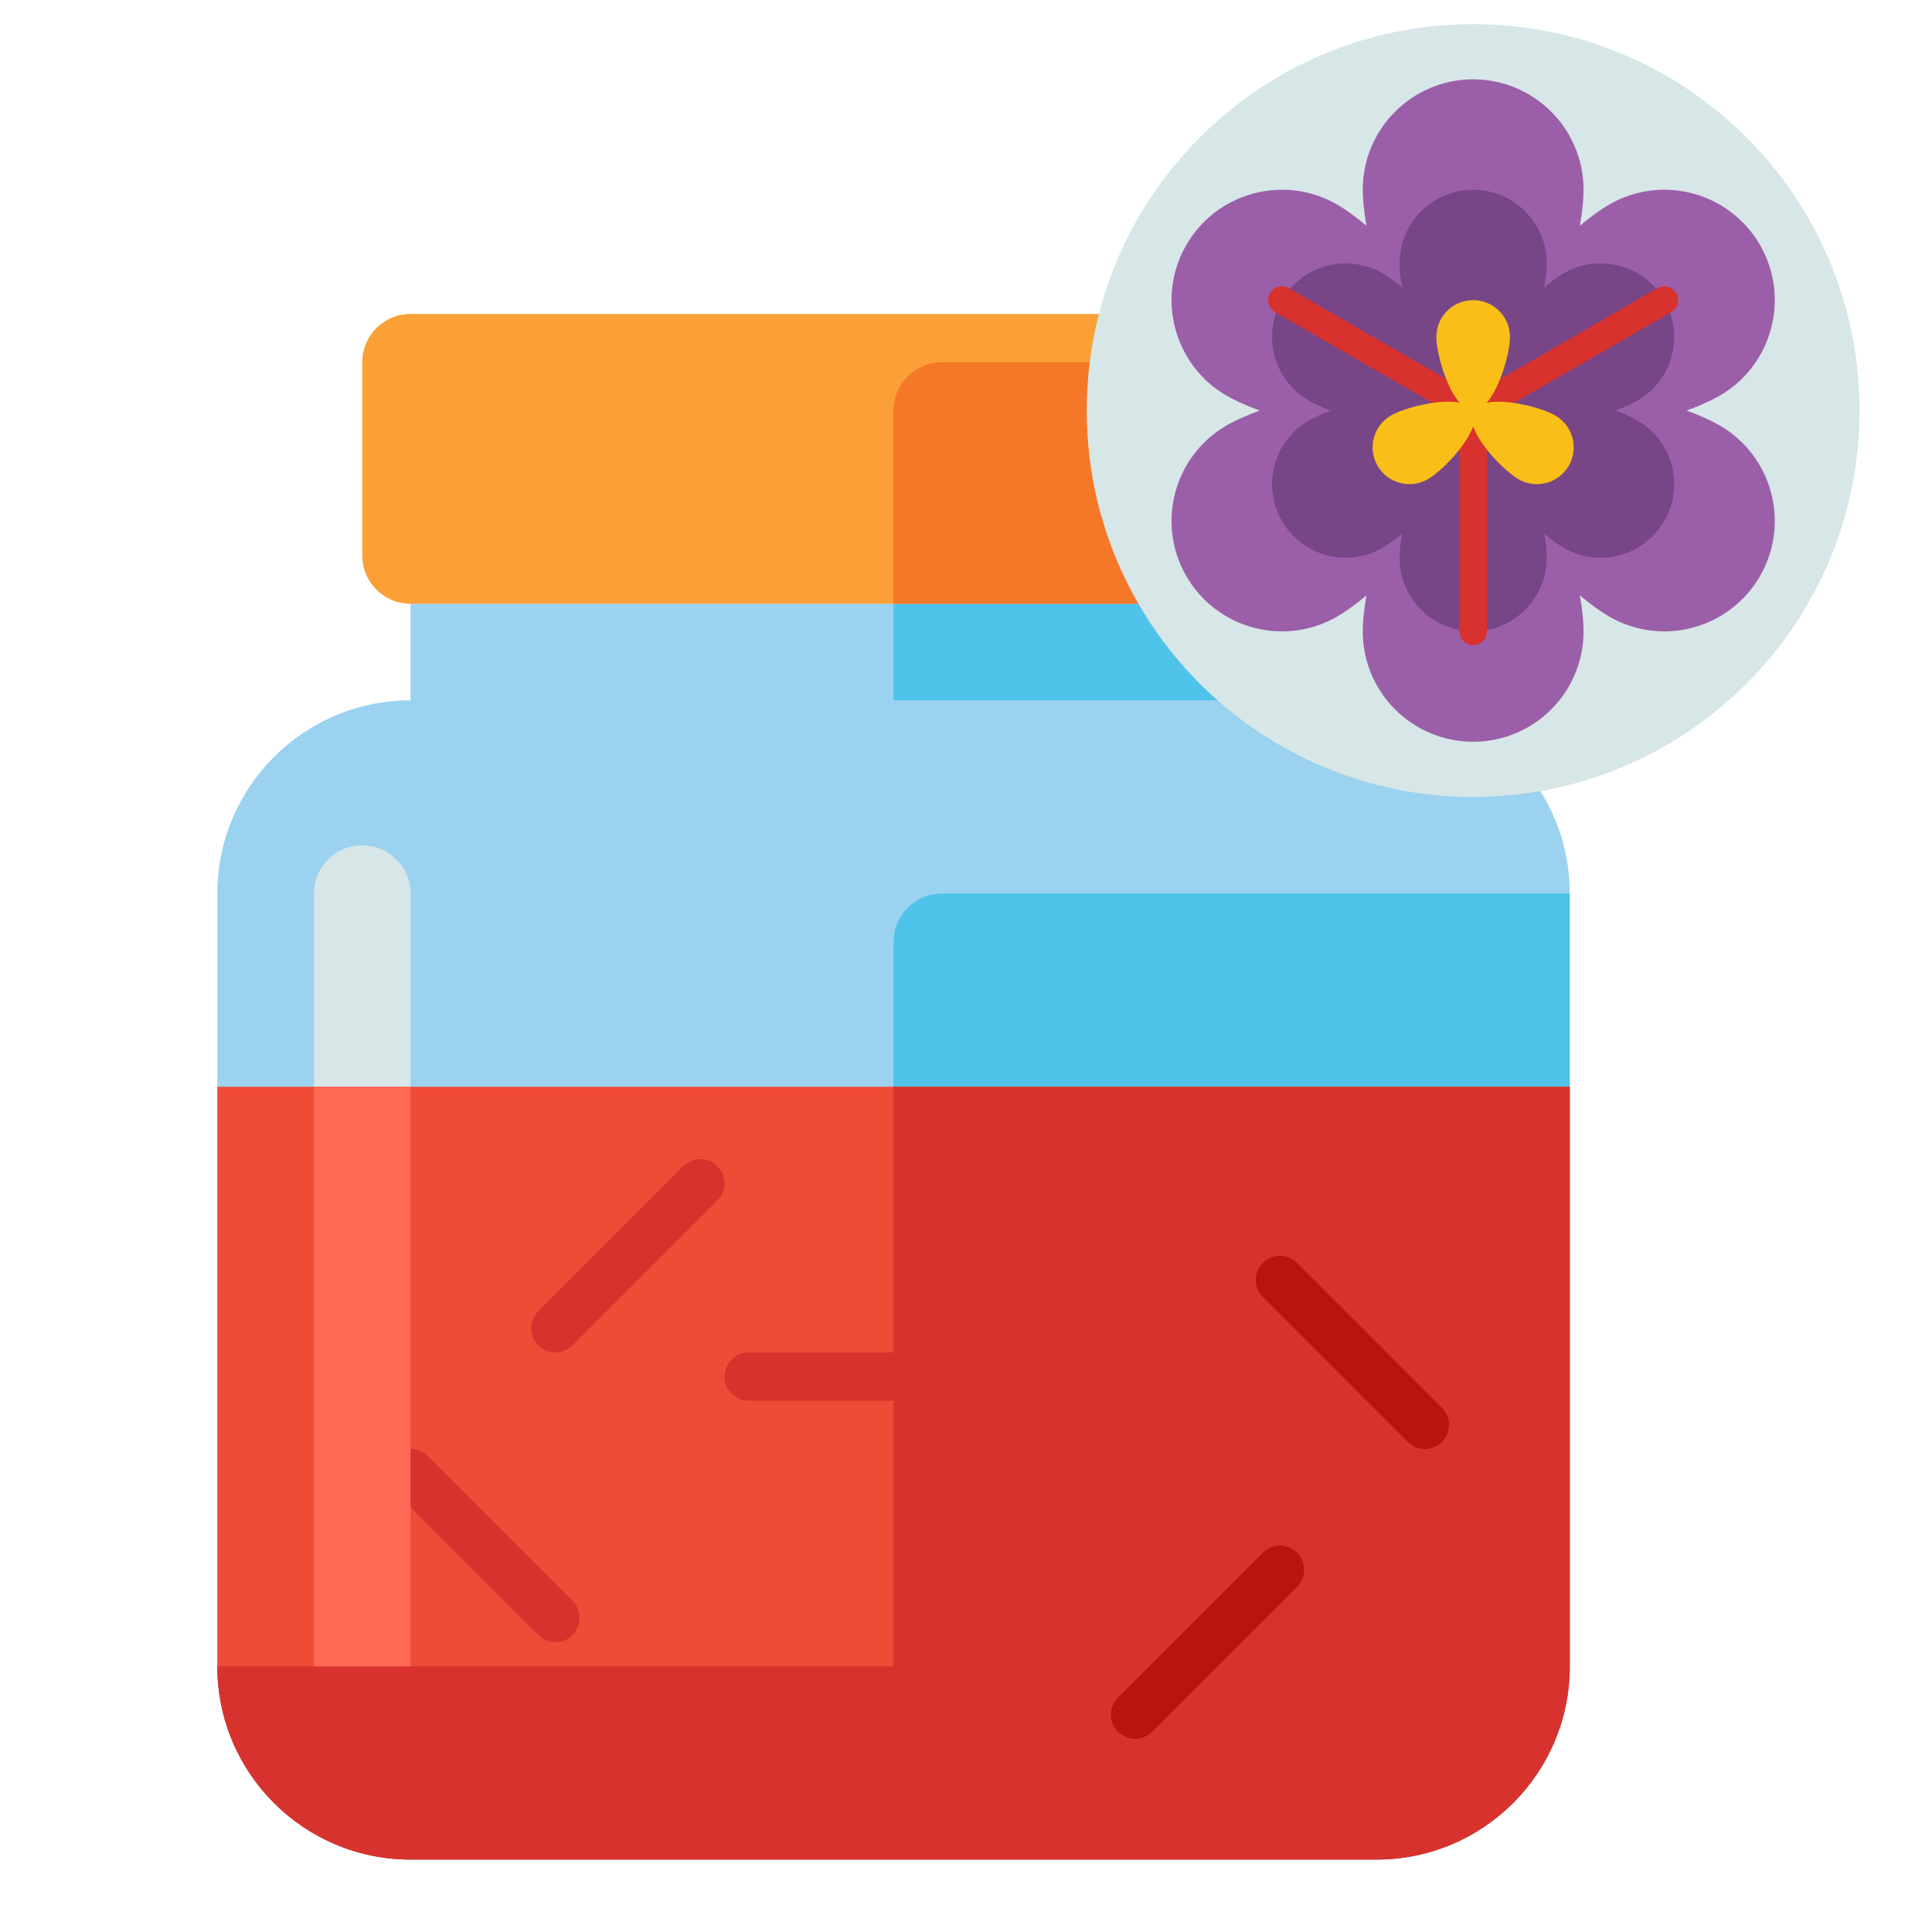 <?xml version="1.0" encoding="utf-8"?>
<svg width="40px" height="40px" viewBox="0 0 320 320" version="1.1" xmlns:xlink="http://www.w3.org/1999/xlink" xmlns="http://www.w3.org/2000/svg">
  <defs>
    <path d="M0 0L320 0L320 320L0 320L0 0Z" id="path_1" />
    <clipPath id="mask_1">
      <use xlink:href="#path_1" />
    </clipPath>
  </defs>
  <g id="spice">
    <path d="M0 0L320 0L320 320L0 320L0 0Z" id="背景" fill="#FFFFFF" fill-opacity="0" fill-rule="evenodd" stroke="none" />
    <g clip-path="url(#mask_1)">
      <path d="M228 116L228 100L68 100L68 116C50.327 116 36 130.327 36 148L36 276C36 293.673 50.327 308 68 308L228 308C245.673 308 260 293.673 260 276L260 148C260 130.327 245.673 116 228 116L228 116Z" id="形状" fill="#9BD2F0" stroke="none" />
      <path d="M148 100L228 100L228 116L148 116L148 100Z" id="矩形" fill="#50C3EB" fill-rule="evenodd" stroke="none" />
      <path d="M148 276L36 276C36 293.673 50.327 308 68 308L228 308C245.673 308 260 293.673 260 276L260 148L156 148C151.582 148 148 151.582 148 156L148 276L148 276Z" id="形状" fill="#50C3EB" stroke="none" />
      <path d="M36 180L36 276C36 293.673 50.327 308 68 308L228 308C245.673 308 260 293.673 260 276L260 180L36 180L36 180Z" id="形状" fill="#F04B37" stroke="none" />
      <path d="M148 180L148 276L36 276C36 293.673 50.327 308 68 308L228 308C245.673 308 260 293.673 260 276L260 180L148 180L148 180Z" id="形状" fill="#D7322D" stroke="none" />
      <path d="M92 272C90.976 272 89.953 271.609 89.171 270.829L65.171 246.829C63.609 245.266 63.609 242.734 65.171 241.172C66.734 239.61 69.266 239.61 70.828 241.172L94.828 265.172C96.39 266.735 96.39 269.267 94.828 270.829C94.047 271.609 93.024 272 92 272L92 272Z" id="形状" fill="#D7322D" stroke="none" />
      <path d="M236 240C234.976 240 233.953 239.609 233.171 238.829L209.171 214.829C207.609 213.266 207.609 210.734 209.171 209.172C210.734 207.61 213.266 207.61 214.828 209.172L238.828 233.172C240.39 234.735 240.39 237.267 238.828 238.829C238.047 239.609 237.024 240 236 240L236 240Z" id="形状" fill="#B9140F" stroke="none" />
      <path d="M188 288C186.976 288 185.953 287.609 185.171 286.829C183.609 285.266 183.609 282.734 185.171 281.172L209.171 257.172C210.734 255.61 213.266 255.61 214.828 257.172C216.39 258.735 216.39 261.267 214.828 262.829L190.828 286.829C190.047 287.609 189.024 288 188 288L188 288Z" id="形状" fill="#B9140F" stroke="none" />
      <path d="M228 52L68 52C63.582 52 60 55.582 60 60L60 92C60 96.418 63.582 100 68 100L228 100C232.418 100 236 96.418 236 92L236 60C236 55.582 232.418 52 228 52L228 52Z" id="形状" fill="#FAA037" stroke="none" />
      <path d="M148 100L228 100C232.418 100 236 96.418 236 92L236 60L156 60C151.582 60 148 63.582 148 68L148 100L148 100Z" id="形状" fill="#F57828" stroke="none" />
      <path d="M60 140L60 140C55.582 140 52 143.582 52 148L52 180L68 180L68 148C68 143.582 64.418 140 60 140L60 140Z" id="Group" fill="#D7E6E6" stroke="none" />
      <path d="M52 180L68 180L68 276L52 276L52 180Z" id="Group" fill="#FF6955" fill-rule="evenodd" stroke="none" />
      <path d="M92 224C90.976 224 89.953 223.609 89.171 222.829C87.609 221.266 87.609 218.734 89.171 217.172L113.171 193.172C114.734 191.61 117.266 191.61 118.828 193.172C120.39 194.735 120.39 197.267 118.828 198.829L94.828 222.829C94.047 223.609 93.024 224 92 224L92 224Z" id="Group" fill="#D7322D" stroke="none" />
      <path d="M156 232L124 232C121.791 232 120 230.209 120 228C120 225.791 121.791 224 124 224L156 224C158.209 224 160 225.791 160 228C160 230.209 158.209 232 156 232L156 232Z" id="Group" fill="#D7322D" stroke="none" />
      <g id="编组" transform="translate(180 4)">
        <path d="M0 64C0 28.654 28.654 0 64 0C99.346 0 128 28.654 128 64C128 99.346 99.346 128 64 128C28.654 128 0 99.346 0 64Z" id="Group" fill="#D7E6E6" fill-rule="evenodd" stroke="none" />
        <g id="Group" transform="translate(14.04 9.143)">
          <path d="M90.775 57.307C89.371 56.497 87.495 55.658 85.317 54.857C87.495 54.057 89.371 53.218 90.775 52.407C99.521 47.358 102.518 36.175 97.469 27.429C92.419 18.682 81.236 15.686 72.49 20.735C71.086 21.546 69.422 22.751 67.639 24.238C68.034 21.951 68.246 19.907 68.246 18.286C68.246 8.187 60.059 0 49.961 0C39.862 0 31.675 8.187 31.675 18.286C31.675 19.907 31.887 21.951 32.283 24.238C30.5 22.752 28.835 21.546 27.432 20.736C18.686 15.687 7.503 18.683 2.453 27.429C-2.597 36.175 0.4 47.358 9.146 52.408C10.55 53.218 12.426 54.057 14.605 54.858C12.426 55.658 10.55 56.497 9.146 57.307C0.4 62.357 -2.596 73.54 2.453 82.286C7.502 91.033 18.686 94.029 27.432 88.979C28.836 88.169 30.5 86.963 32.283 85.477C31.887 87.763 31.675 89.807 31.675 91.429C31.675 101.527 39.862 109.714 49.961 109.714C60.059 109.714 68.246 101.527 68.246 91.429C68.246 89.807 68.034 87.763 67.638 85.476C69.421 86.962 71.086 88.168 72.489 88.979C81.235 94.028 92.418 91.032 97.468 82.286C102.518 73.539 99.521 62.357 90.775 57.307L90.775 57.307Z" id="形状" fill="#9B5FAA" stroke="none" />
          <path d="M77.17 56.49C76.234 55.95 74.982 55.391 73.529 54.857C74.982 54.323 76.234 53.764 77.17 53.224C83.001 49.858 84.999 42.402 81.632 36.571C78.266 30.741 70.81 28.743 64.979 32.109C64.043 32.65 62.933 33.455 61.745 34.446C62.008 32.921 62.151 31.557 62.151 30.476C62.151 23.743 56.693 18.286 49.961 18.286C43.228 18.286 37.77 23.743 37.77 30.476C37.77 31.557 37.913 32.921 38.176 34.446C36.987 33.455 35.878 32.65 34.942 32.109C29.111 28.743 21.655 30.741 18.288 36.571C14.922 42.402 16.92 49.858 22.751 53.224C23.687 53.765 24.939 54.323 26.392 54.857C24.939 55.391 23.687 55.95 22.751 56.49C16.92 59.857 14.922 67.312 18.288 73.143C21.655 78.974 29.11 80.971 34.941 77.605C35.877 77.065 36.987 76.259 38.176 75.268C37.912 76.793 37.77 78.157 37.77 79.238C37.77 85.971 43.227 91.429 49.96 91.429C56.693 91.429 62.15 85.971 62.15 79.238C62.15 78.158 62.008 76.794 61.744 75.268C62.933 76.259 64.043 77.065 64.979 77.605C70.81 80.971 78.265 78.974 81.631 73.143C84.999 67.312 83.001 59.857 77.17 56.49L77.17 56.49Z" id="形状" fill="#784687" stroke="none" />
          <path d="M49.961 93.714C48.698 93.714 47.675 92.691 47.675 91.429L47.675 54.857C47.675 53.595 48.698 52.571 49.961 52.571C51.223 52.571 52.246 53.595 52.246 54.857L52.246 91.429C52.246 92.691 51.223 93.714 49.961 93.714L49.961 93.714Z" id="形状" fill="#D7322D" stroke="none" />
          <path d="M49.963 57.143C49.172 57.143 48.404 56.733 47.981 56C47.35 54.907 47.724 53.509 48.818 52.878L80.49 34.592C81.584 33.961 82.981 34.335 83.612 35.429C84.243 36.522 83.868 37.919 82.775 38.551L51.103 56.837C50.743 57.045 50.35 57.143 49.963 57.143L49.963 57.143Z" id="形状" fill="#D7322D" stroke="none" />
          <path d="M49.958 57.143C49.57 57.143 49.178 57.044 48.818 56.836L17.146 38.55C16.052 37.919 15.678 36.521 16.309 35.428C16.94 34.334 18.338 33.96 19.431 34.591L51.103 52.877C52.197 53.508 52.571 54.906 51.94 55.999C51.517 56.733 50.748 57.143 49.958 57.143L49.958 57.143Z" id="形状" fill="#D7322D" stroke="none" />
          <path d="M63.566 55.674C61.343 54.39 55.582 52.897 52.223 53.551C54.468 50.969 56.056 45.233 56.056 42.666C56.056 39.301 53.327 36.571 49.961 36.571C46.594 36.571 43.865 39.301 43.865 42.667C43.865 45.234 45.453 50.97 47.698 53.551C44.339 52.897 38.578 54.391 36.355 55.674C33.44 57.357 32.441 61.085 34.124 64.001C35.808 66.916 39.535 67.915 42.451 66.231C44.674 64.948 48.847 60.706 49.961 57.47C51.074 60.706 55.247 64.948 57.47 66.231C60.386 67.915 64.113 66.916 65.796 64.001C67.479 61.085 66.481 57.357 63.566 55.674L63.566 55.674Z" id="形状" fill="#FABE19" stroke="none" />
        </g>
      </g>
    </g>
  </g>
</svg>